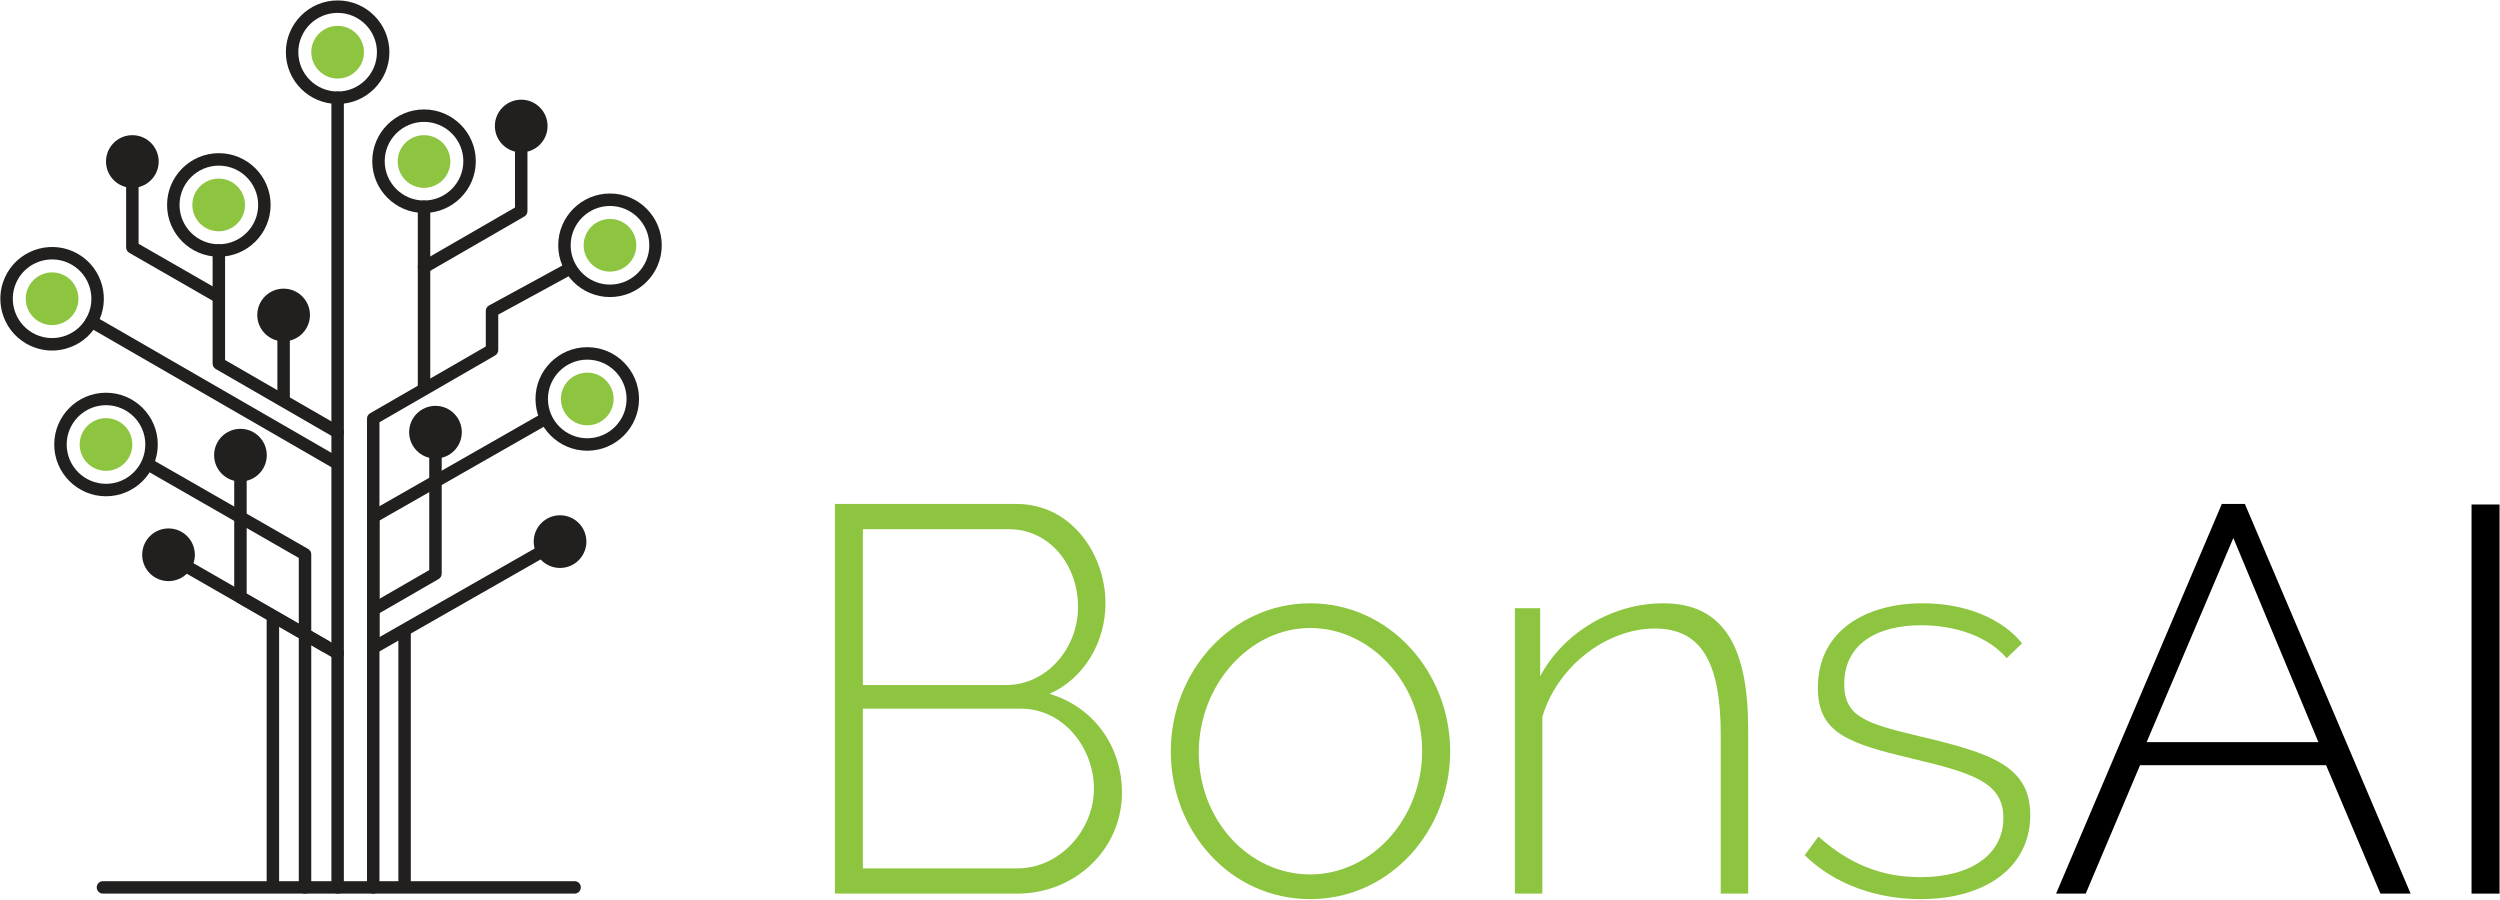 <?xml version="1.0" encoding="UTF-8"?>
<svg width="1987px" height="715px" viewBox="0 0 1987 715" version="1.1" xmlns="http://www.w3.org/2000/svg" xmlns:xlink="http://www.w3.org/1999/xlink">
    <!-- Generator: Sketch 48.2 (47327) - http://www.bohemiancoding.com/sketch -->
    <title>bonsai-logo-color</title>
    <desc>Created with Sketch.</desc>
    <defs></defs>
    <g id="Page-1" stroke="none" stroke-width="1" fill="none" fill-rule="evenodd">
        <g id="bonsai-simple" transform="translate(0, -59)" fill-rule="nonzero">
            <g id="bonsai-logo-color" transform="translate(0, 59)">
                <g id="Group" transform="translate(663, 400)">
                    <path d="M145.404,310.253 L0.58,310.253 L0.58,0.538 L144.968,0.538 C188.59,0.538 215.635,40.67 215.635,79.494 C215.635,110.465 198.623,139.256 171.141,151.47 C206.474,161.939 228.722,193.347 228.722,229.989 C228.722,275.355 191.207,310.253 145.404,310.253 Z M22.827,20.604 L22.827,144.49 L136.244,144.49 C169.833,144.49 193.825,114.391 193.825,82.547 C193.825,48.958 171.142,20.604 138.862,20.604 L22.827,20.604 Z M148.458,163.248 L22.827,163.248 L22.827,290.187 L145.405,290.187 C179.866,290.187 206.475,259.215 206.475,226.935 C206.475,193.783 181.61,163.248 148.458,163.248 Z" id="Shape" fill="#8DC540"></path>
                    <path d="M267.547,197.272 C267.547,133.584 315.967,79.493 378.346,79.493 C441.161,79.493 489.582,133.584 489.582,197.272 C489.582,260.523 441.598,314.615 378.346,314.615 C314.658,314.615 267.547,260.524 267.547,197.272 Z M378.346,294.985 C426.766,294.985 467.335,250.927 467.335,196.836 C467.335,143.618 426.767,99.123 378.346,99.123 C330.362,99.123 289.794,144.054 289.794,198.145 C289.794,251.8 329.49,294.985 378.346,294.985 Z" id="Shape" fill="#8DC540"></path>
                    <path d="M726.447,310.253 L704.636,310.253 L704.636,183.75 C704.636,125.297 688.496,99.56 652.289,99.56 C613.902,99.56 574.643,129.659 562.865,169.791 L562.865,310.253 L541.054,310.253 L541.054,83.419 L561.12,83.419 L561.12,137.51 C579.441,103.049 618.265,79.493 658.833,79.493 C708.125,79.493 726.447,115.699 726.447,179.823 L726.447,310.253 Z" id="Shape" fill="#8DC540"></path>
                    <path d="M771.378,279.718 L782.283,264.886 C806.711,286.697 832.448,297.166 863.42,297.166 C902.68,297.166 929.289,279.717 929.289,250.054 C929.289,221.7 904.424,214.284 856.877,202.943 C805.403,190.729 781.847,182.441 781.847,146.671 C781.847,101.304 819.798,79.494 865.165,79.494 C900.498,79.494 929.289,92.58 944.12,111.338 L931.906,123.116 C917.074,105.667 890.902,96.943 863.856,96.943 C830.267,96.943 802.785,110.902 802.785,143.618 C802.785,169.791 820.234,175.026 862.111,185.058 C919.256,198.581 950.663,208.614 950.663,247.873 C950.663,288.441 916.202,314.615 863.419,314.615 C828.522,314.615 794.934,302.837 771.378,279.718 Z" id="Shape" fill="#8DC540"></path>
                    <path d="M971.167,310.253 L1102.905,0.538 L1121.226,0.538 L1252.964,310.253 L1228.972,310.253 L1185.786,208.178 L1037.908,208.178 L994.722,310.253 L971.167,310.253 Z M1112.065,27.583 L1043.143,189.856 L1179.679,189.856 L1112.065,27.583 Z" id="Shape" fill="#000000"></path>
                    <polygon id="Shape" fill="#000000" points="1301.385 310.253 1301.385 0.974 1323.632 0.974 1323.632 310.253"></polygon>
                </g>
                <path d="M456.686,710.256 L81.836,710.256 C79.101,710.256 76.884,708.039 76.884,705.304 C76.884,702.569 79.101,700.352 81.836,700.352 L456.686,700.352 C459.421,700.352 461.638,702.569 461.638,705.304 C461.637,708.04 459.421,710.256 456.686,710.256 Z" id="Shape" fill="#221F1F"></path>
                <circle id="Oval" fill="#8DC540" cx="466.758" cy="317.088" r="20.938"></circle>
                <circle id="Oval" fill="#8DC540" cx="84.253" cy="353.285" r="20.938"></circle>
                <circle id="Oval" fill="#8DC540" cx="41.405" cy="237.443" r="20.938"></circle>
                <circle id="Oval" fill="#8DC540" cx="173.811" cy="162.89" r="20.938"></circle>
                <circle id="Oval" fill="#8DC540" cx="337.017" cy="128.368" r="20.938"></circle>
                <circle id="Oval" fill="#8DC540" cx="484.818" cy="194.95" r="20.938"></circle>
                <circle id="Oval" fill="#8DC540" cx="268.353" cy="41.488" r="20.938"></circle>
                <path d="M268.353,710.256 C265.618,710.256 263.401,708.039 263.401,705.304 L263.401,77.687 C263.401,74.952 265.618,72.735 268.353,72.735 C271.088,72.735 273.305,74.952 273.305,77.687 L273.305,705.305 C273.305,708.04 271.088,710.256 268.353,710.256 Z" id="Shape" fill="#221F1F"></path>
                <path d="M321.571,704.867 C318.836,704.867 316.619,702.65 316.619,699.915 L316.619,503.107 C316.619,500.372 318.836,498.155 321.571,498.155 C324.306,498.155 326.523,500.372 326.523,503.107 L326.523,699.915 C326.523,702.651 324.306,704.867 321.571,704.867 Z" id="Shape" fill="#221F1F"></path>
                <path d="M216.897,704.867 C214.162,704.867 211.945,702.65 211.945,699.915 L211.945,493.179 C211.945,490.444 214.162,488.227 216.897,488.227 C219.632,488.227 221.849,490.444 221.849,493.179 L221.849,699.916 C221.849,702.651 219.632,704.867 216.897,704.867 Z" id="Shape" fill="#221F1F"></path>
                <path d="M268.353,82.639 C245.662,82.639 227.203,64.18 227.203,41.489 C227.203,18.798 245.662,0.339 268.353,0.339 C291.042,0.339 309.501,18.798 309.501,41.489 C309.501,64.18 291.042,82.639 268.353,82.639 Z M268.353,10.242 C251.124,10.242 237.106,24.26 237.106,41.489 C237.106,58.718 251.124,72.736 268.353,72.736 C285.582,72.736 299.598,58.718 299.598,41.489 C299.598,24.26 285.582,10.242 268.353,10.242 Z" id="Shape" fill="#221F1F"></path>
                <circle id="Oval" fill="#221F1F" cx="414.265" cy="100.168" r="20.938"></circle>
                <path d="M337.017,313.754 C334.282,313.754 332.065,311.537 332.065,308.802 L332.065,164.326 C332.065,161.591 334.282,159.374 337.017,159.374 C339.752,159.374 341.969,161.591 341.969,164.326 L341.969,308.802 C341.969,311.537 339.752,313.754 337.017,313.754 Z" id="Shape" fill="#221F1F"></path>
                <path d="M337.017,169.278 C314.328,169.278 295.869,150.819 295.869,128.13 C295.869,105.439 314.328,86.98 337.017,86.98 C359.708,86.98 378.167,105.439 378.167,128.13 C378.167,150.819 359.708,169.278 337.017,169.278 Z M337.017,96.883 C319.788,96.883 305.772,110.901 305.772,128.13 C305.772,145.359 319.788,159.375 337.017,159.375 C354.246,159.375 368.264,145.359 368.264,128.13 C368.264,110.901 354.245,96.883 337.017,96.883 Z" id="Shape" fill="#221F1F"></path>
                <path d="M173.939,204.039 C151.248,204.039 132.789,185.58 132.789,162.891 C132.789,140.2 151.248,121.741 173.939,121.741 C196.63,121.741 215.089,140.2 215.089,162.891 C215.089,185.58 196.63,204.039 173.939,204.039 Z M173.939,131.644 C156.71,131.644 142.692,145.662 142.692,162.891 C142.692,180.12 156.71,194.136 173.939,194.136 C191.168,194.136 205.186,180.12 205.186,162.891 C205.186,145.662 191.167,131.644 173.939,131.644 Z" id="Shape" fill="#221F1F"></path>
                <path d="M466.757,358.237 C444.068,358.237 425.609,339.778 425.609,317.089 C425.609,294.398 444.068,275.939 466.757,275.939 C489.448,275.939 507.907,294.398 507.907,317.089 C507.907,339.778 489.449,358.237 466.757,358.237 Z M466.757,285.842 C449.528,285.842 435.512,299.86 435.512,317.089 C435.512,334.318 449.528,348.334 466.757,348.334 C483.986,348.334 498.004,334.318 498.004,317.089 C498.004,299.86 483.986,285.842 466.757,285.842 Z" id="Shape" fill="#221F1F"></path>
                <path d="M484.818,236.1 C462.127,236.1 443.668,217.641 443.668,194.95 C443.668,172.259 462.127,153.8 484.818,153.8 C507.509,153.8 525.968,172.259 525.968,194.95 C525.968,217.641 507.509,236.1 484.818,236.1 Z M484.818,163.703 C467.589,163.703 453.571,177.721 453.571,194.95 C453.571,212.179 467.589,226.197 484.818,226.197 C502.047,226.197 516.065,212.179 516.065,194.95 C516.065,177.721 502.047,163.703 484.818,163.703 Z" id="Shape" fill="#221F1F"></path>
                <path d="M268.349,348.459 C267.508,348.459 266.656,348.246 265.877,347.796 L171.462,293.284 C169.93,292.4 168.986,290.766 168.986,288.996 L168.986,199.088 C168.986,196.353 171.203,194.136 173.938,194.136 C176.673,194.136 178.89,196.353 178.89,199.088 L178.89,286.137 L270.829,339.22 C273.197,340.588 274.009,343.617 272.641,345.984 C271.725,347.571 270.059,348.459 268.349,348.459 Z" id="Shape" fill="#221F1F"></path>
                <path d="M296.648,710.256 C293.913,710.256 291.696,708.039 291.696,705.304 L291.696,410.851 C291.696,409.073 292.65,407.431 294.193,406.551 L428.106,330.108 C430.474,328.75 433.505,329.574 434.861,331.953 C436.217,334.328 435.391,337.352 433.016,338.708 L301.6,413.726 L301.6,705.305 C301.6,708.04 299.383,710.256 296.648,710.256 Z" id="Shape" fill="#221F1F"></path>
                <path d="M296.648,520.394 C293.913,520.394 291.696,518.177 291.696,515.442 L291.696,332.745 C291.696,330.975 292.64,329.341 294.172,328.457 L386.109,275.374 L386.109,247.112 C386.109,245.3 387.099,243.63 388.691,242.764 L450.318,209.194 C452.72,207.886 455.728,208.772 457.036,211.173 C458.344,213.575 457.458,216.583 455.057,217.891 L396.013,250.054 L396.013,278.233 C396.013,280.003 395.069,281.637 393.537,282.521 L301.6,335.603 L301.6,515.442 C301.6,518.177 299.383,520.394 296.648,520.394 Z" id="Shape" fill="#221F1F"></path>
                <path d="M337.021,217.349 C335.311,217.349 333.646,216.461 332.729,214.873 C331.361,212.505 332.174,209.476 334.541,208.109 L409.313,164.938 L409.313,121.107 C409.313,118.372 411.53,116.155 414.265,116.155 C417,116.155 419.217,118.372 419.217,121.107 L419.217,167.797 C419.217,169.567 418.273,171.201 416.741,172.085 L339.493,216.686 C338.713,217.136 337.862,217.349 337.021,217.349 Z" id="Shape" fill="#221F1F"></path>
                <circle id="Oval" fill="#221F1F" cx="191.105" cy="361.775" r="20.938"></circle>
                <circle id="Oval" fill="#221F1F" cx="225.415" cy="250.36" r="20.938"></circle>
                <path d="M268.349,524.207 C267.508,524.207 266.656,523.994 265.877,523.544 L188.629,478.945 C187.097,478.061 186.153,476.427 186.153,474.657 L186.153,382.714 C186.153,379.979 188.37,377.762 191.105,377.762 C193.84,377.762 196.057,379.979 196.057,382.714 L196.057,471.798 L270.829,514.967 C273.197,516.335 274.009,519.364 272.641,521.731 C271.725,523.319 270.059,524.207 268.349,524.207 Z" id="Shape" fill="#221F1F"></path>
                <circle id="Oval" fill="#221F1F" cx="105.191" cy="128.368" r="20.938"></circle>
                <path d="M173.807,241.017 C172.969,241.017 172.122,240.806 171.345,240.359 L102.726,200.938 C101.188,200.054 100.24,198.418 100.24,196.644 L100.24,149.306 C100.24,146.571 102.457,144.354 105.192,144.354 C107.927,144.354 110.144,146.571 110.144,149.306 L110.144,193.777 L176.277,231.77 C178.648,233.134 179.467,236.159 178.105,238.53 C177.188,240.125 175.521,241.017 173.807,241.017 Z" id="Shape" fill="#221F1F"></path>
                <circle id="Oval" fill="#221F1F" cx="346.114" cy="343.507" r="20.938"></circle>
                <circle id="Oval" fill="#221F1F" cx="445.126" cy="430.474" r="20.938"></circle>
                <circle id="Oval" fill="#221F1F" cx="133.938" cy="440.938" r="20.938"></circle>
                <path d="M297.031,489.238 C295.321,489.238 293.656,488.35 292.739,486.762 C291.371,484.394 292.184,481.365 294.551,479.998 L341.162,453.086 L341.162,348.911 C341.162,346.176 343.379,343.959 346.114,343.959 C348.849,343.959 351.066,346.176 351.066,348.911 L351.066,455.945 C351.066,457.715 350.122,459.349 348.59,460.233 L299.503,488.574 C298.724,489.026 297.872,489.238 297.031,489.238 Z" id="Shape" fill="#221F1F"></path>
                <path d="M225.414,322.04 C222.679,322.04 220.462,319.823 220.462,317.088 L220.462,260.274 C220.462,257.539 222.679,255.322 225.414,255.322 C228.149,255.322 230.366,257.539 230.366,260.274 L230.366,317.088 C230.366,319.823 228.149,322.04 225.414,322.04 Z" id="Shape" fill="#221F1F"></path>
                <path d="M267.479,372.922 C266.638,372.922 265.786,372.709 265.007,372.259 L70.276,259.831 C67.908,258.463 67.096,255.434 68.464,253.067 C69.832,250.699 72.863,249.889 75.228,251.255 L269.959,363.682 C272.327,365.05 273.139,368.079 271.771,370.446 C270.854,372.034 269.189,372.922 267.479,372.922 Z" id="Shape" fill="#221F1F"></path>
                <path d="M298.023,519.05 C296.303,519.05 294.632,518.154 293.719,516.553 C292.363,514.178 293.189,511.154 295.564,509.798 L440.384,427.124 C442.754,425.764 445.783,426.59 447.139,428.969 C448.495,431.344 447.669,434.368 445.294,435.724 L300.474,518.398 C299.7,518.841 298.857,519.05 298.023,519.05 Z" id="Shape" fill="#221F1F"></path>
                <path d="M258.768,518.581 C257.934,518.581 257.091,518.372 256.317,517.929 L132.09,446.6 C129.715,445.244 128.889,442.22 130.245,439.845 C131.601,437.466 134.63,436.64 137,438 L261.227,509.329 C263.602,510.685 264.428,513.709 263.072,516.084 C262.159,517.685 260.488,518.581 258.768,518.581 Z" id="Shape" fill="#221F1F"></path>
                <path d="M41.339,278.612 C34.207,278.612 27.17,276.742 20.83,273.08 C1.181,261.737 -5.577,236.52 5.768,216.87 C17.113,197.22 42.328,190.465 61.98,201.808 C81.629,213.155 88.385,238.37 77.04,258.02 C71.545,267.539 62.672,274.347 52.055,277.193 C48.511,278.141 44.912,278.61 41.339,278.612 Z M41.457,206.203 C30.65,206.203 20.126,211.807 14.344,221.82 C5.731,236.741 10.862,255.889 25.781,264.502 C33.009,268.676 41.429,269.788 49.492,267.624 C57.554,265.463 64.291,260.295 68.464,253.067 C77.079,238.146 71.948,218.998 57.028,210.383 C52.121,207.551 46.755,206.203 41.457,206.203 Z" id="Shape" fill="#221F1F"></path>
                <path d="M84.253,394.435 C61.562,394.435 43.103,375.976 43.103,353.285 C43.103,330.596 61.562,312.137 84.253,312.137 C106.944,312.137 125.403,330.596 125.403,353.285 C125.403,375.976 106.944,394.435 84.253,394.435 Z M84.253,322.04 C67.024,322.04 53.006,336.056 53.006,353.285 C53.006,370.514 67.024,384.532 84.253,384.532 C101.482,384.532 115.5,370.514 115.5,353.285 C115.5,336.056 101.482,322.04 84.253,322.04 Z" id="Shape" fill="#221F1F"></path>
                <path d="M242.434,710.256 C239.699,710.256 237.482,708.039 237.482,705.304 L237.482,443.461 L117.987,374.9 C115.616,373.54 114.795,370.513 116.157,368.142 C117.519,365.769 120.54,364.949 122.915,366.312 L244.897,436.299 C246.435,437.181 247.384,438.819 247.384,440.593 L247.384,705.305 C247.385,708.04 245.169,710.256 242.434,710.256 Z" id="Shape" fill="#221F1F"></path>
            </g>
        </g>
    </g>
</svg>